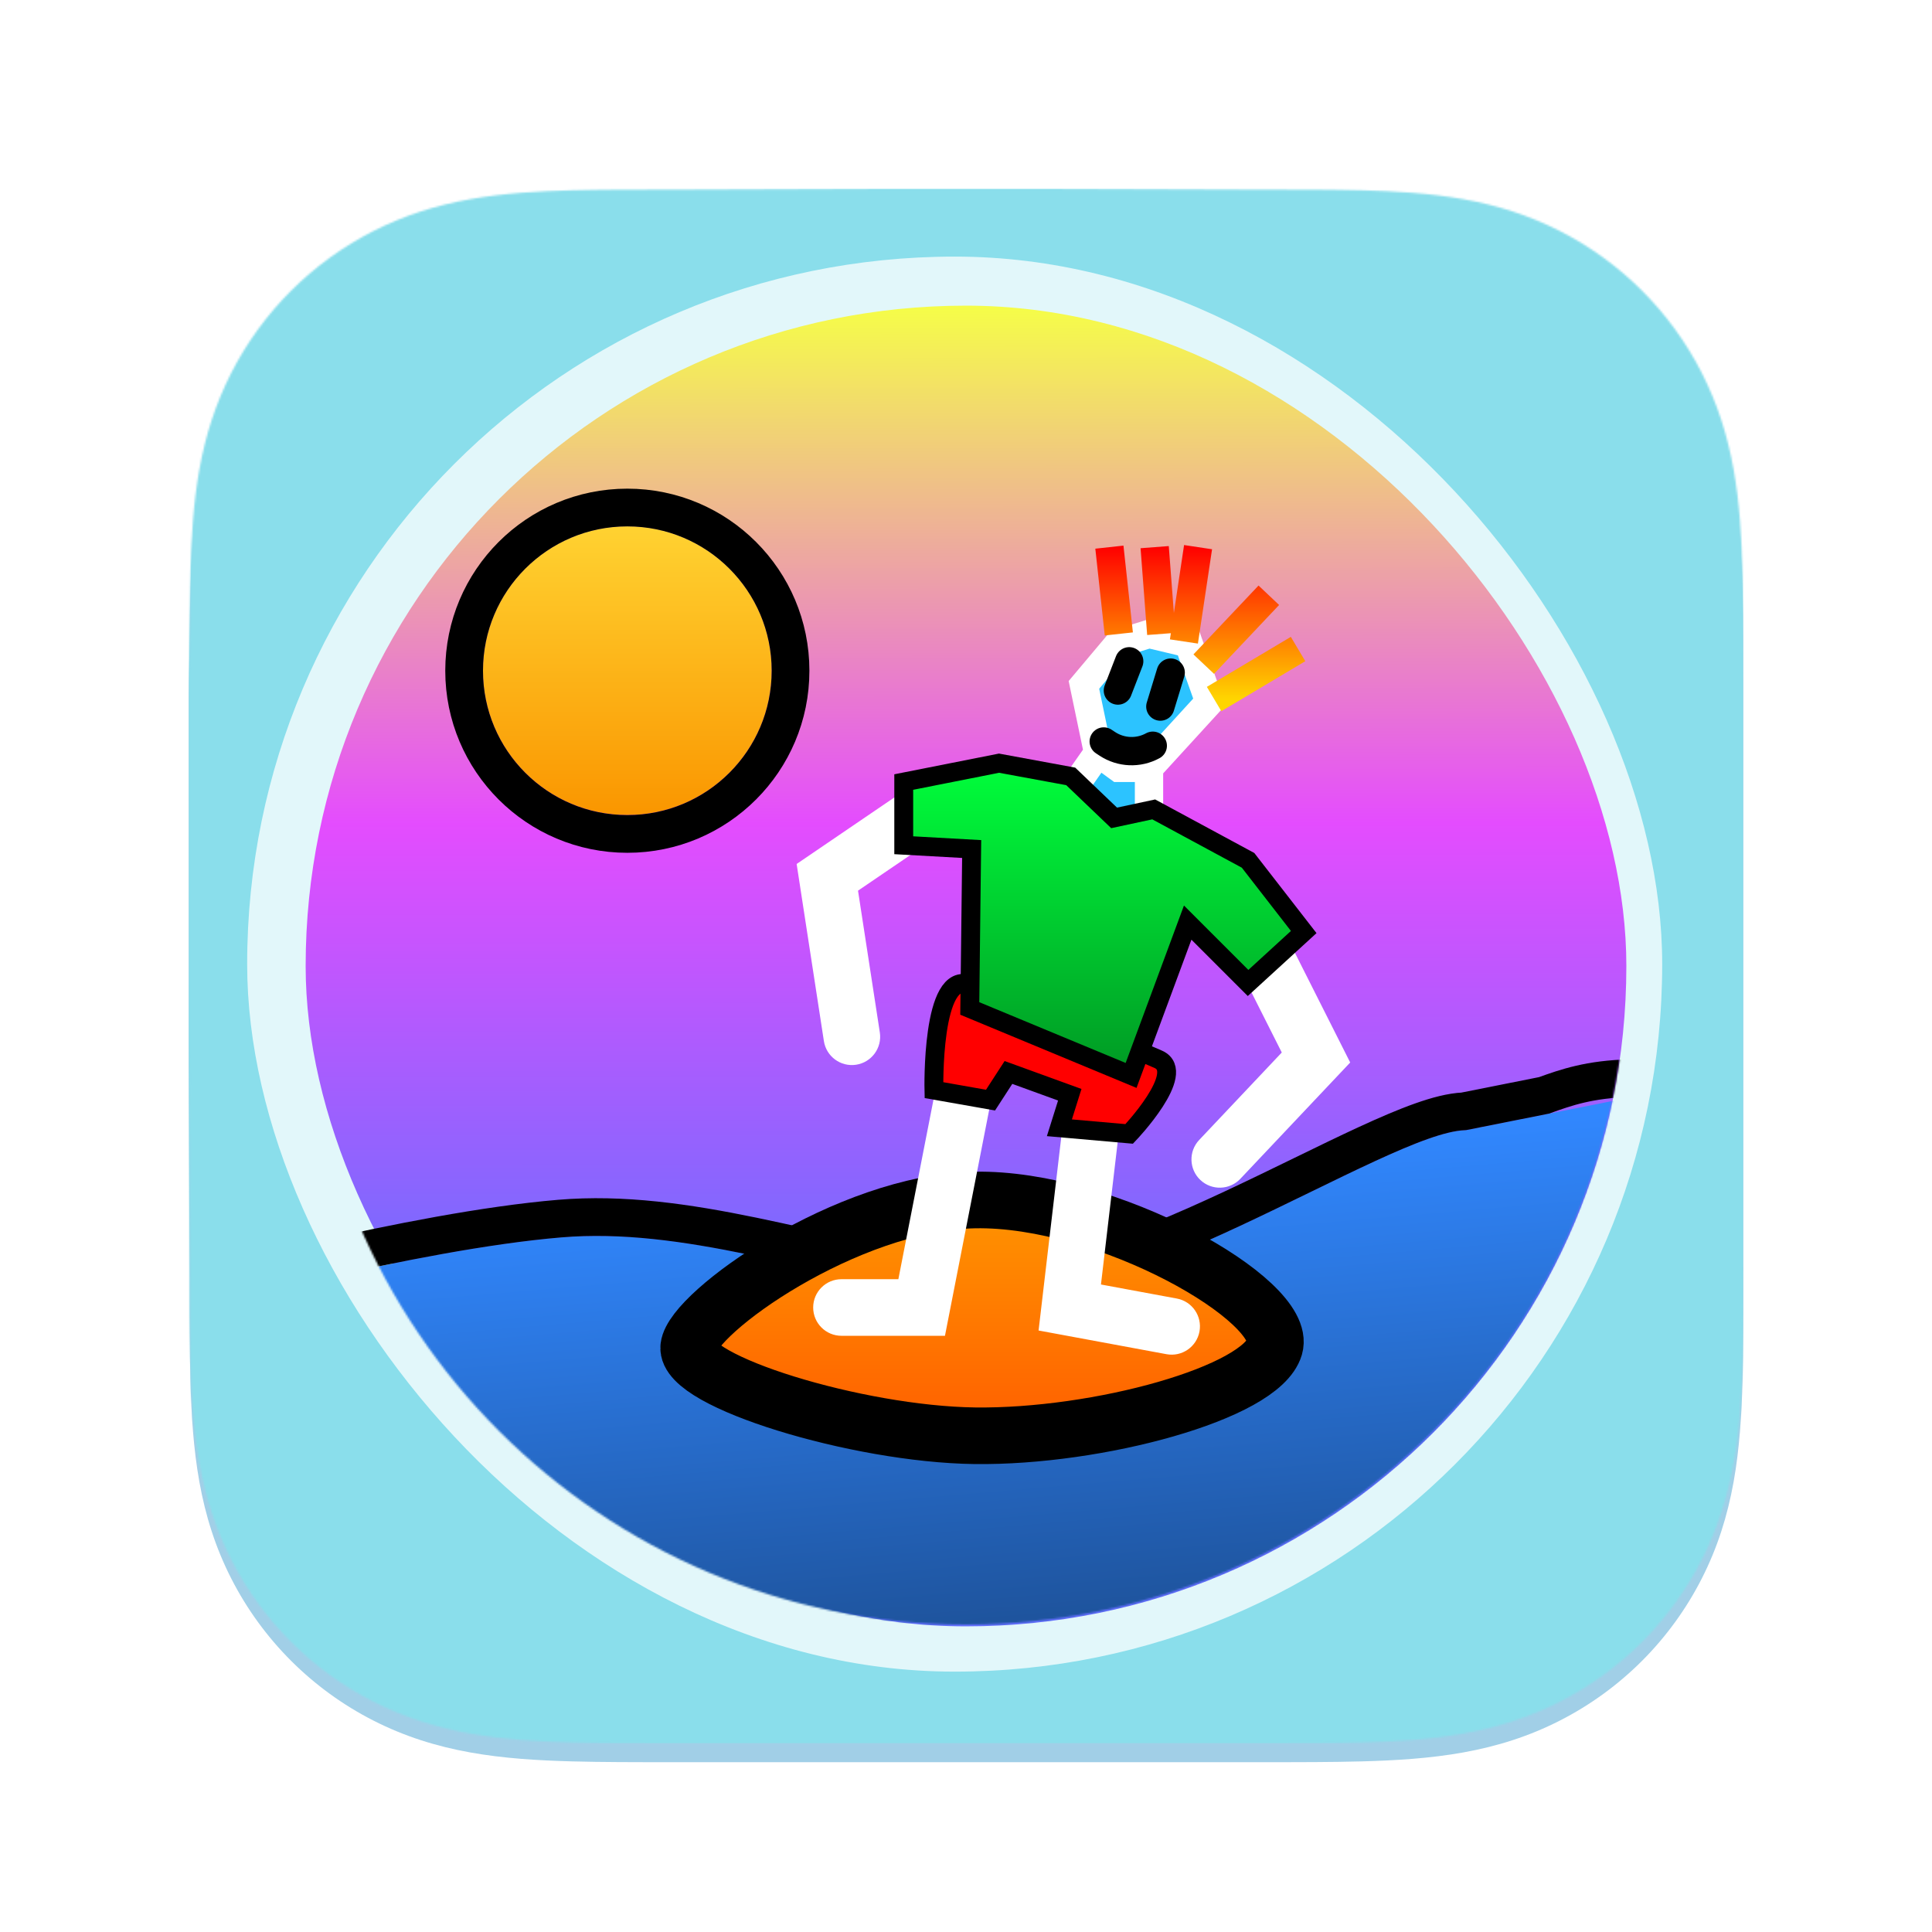 <svg width="1024" height="1024" viewBox="0 0 1024 1024" fill="none" xmlns="http://www.w3.org/2000/svg">
<g filter="url(#filter0_d_341_45)">
<path fill-rule="evenodd" clip-rule="evenodd" d="M924 356.627C924 346.845 924.004 337.062 923.944 327.279C923.895 319.038 923.8 310.799 923.576 302.562C923.092 284.609 922.033 266.502 918.84 248.749C915.602 230.741 910.314 213.98 901.981 197.617C893.789 181.534 883.088 166.817 870.32 154.058C857.555 141.299 842.834 130.605 826.746 122.418C810.366 114.083 793.587 108.797 775.558 105.56C757.803 102.372 739.691 101.315 721.738 100.83C713.495 100.607 705.253 100.513 697.008 100.462C687.22 100.402 677.432 100.407 667.644 100.407L553.997 100H468.997L357.361 100.407C347.554 100.407 337.747 100.402 327.94 100.462C319.678 100.513 311.42 100.607 303.161 100.83C285.167 101.315 267.014 102.373 249.217 105.565C231.164 108.801 214.36 114.085 197.958 122.414C181.835 130.602 167.083 141.297 154.291 154.058C141.501 166.816 130.78 181.53 122.573 197.61C114.217 213.981 108.919 230.752 105.673 248.77C102.477 266.516 101.418 284.617 100.931 302.562C100.709 310.8 100.613 319.039 100.563 327.279C100.503 337.063 100 349.216 100 358.999L100.003 469.089L100 554.998L100.508 667.427C100.508 677.223 100.504 687.019 100.563 696.815C100.613 705.067 100.709 713.317 100.932 721.566C101.418 739.542 102.479 757.675 105.678 775.452C108.923 793.484 114.22 810.269 122.569 826.653C130.777 842.759 141.5 857.495 154.291 870.272C167.082 883.049 181.83 893.757 197.95 901.956C214.362 910.302 231.174 915.595 249.238 918.836C267.027 922.029 285.174 923.088 303.161 923.573C311.42 923.796 319.679 923.891 327.941 923.941C337.748 924.001 347.554 923.997 357.361 923.997L470.006 924H555.217L667.644 923.996C677.432 923.996 687.22 924.001 697.008 923.941C705.253 923.891 713.495 923.796 721.738 923.573C739.698 923.087 757.816 922.027 775.579 918.832C793.597 915.591 810.368 910.3 826.739 901.959C842.831 893.761 857.554 883.051 870.32 870.272C883.086 857.497 893.786 842.763 901.978 826.66C910.316 810.268 915.604 793.475 918.844 775.431C922.034 757.661 923.092 739.535 923.577 721.566C923.8 713.316 923.895 705.066 923.944 696.815C924.005 687.019 924 677.223 924 667.427C924 667.427 923.994 556.983 923.994 554.998V468.999C923.994 467.533 924 356.627 924 356.627" fill="#A1CFE7"/>
</g>
<mask id="mask0_341_45" style="mask-type:luminance" maskUnits="userSpaceOnUse" x="100" y="100" width="824" height="824">
<path fill-rule="evenodd" clip-rule="evenodd" d="M924 356.627C924 346.845 924.004 337.062 923.944 327.279C923.895 319.038 923.8 310.799 923.576 302.562C923.092 284.609 922.033 266.502 918.84 248.749C915.602 230.741 910.314 213.98 901.981 197.617C893.789 181.534 883.088 166.817 870.32 154.058C857.555 141.299 842.834 130.605 826.746 122.418C810.366 114.083 793.587 108.797 775.558 105.56C757.803 102.372 739.691 101.315 721.738 100.83C713.495 100.607 705.253 100.513 697.008 100.462C687.22 100.402 677.432 100.407 667.644 100.407L553.997 100H468.997L357.361 100.407C347.554 100.407 337.747 100.402 327.94 100.462C319.678 100.513 311.42 100.607 303.161 100.83C285.167 101.315 267.014 102.373 249.217 105.565C231.164 108.801 214.36 114.085 197.958 122.414C181.835 130.602 167.083 141.297 154.291 154.058C141.501 166.816 130.78 181.53 122.573 197.61C114.217 213.981 108.919 230.752 105.673 248.77C102.477 266.516 101.418 284.617 100.931 302.562C100.709 310.8 100.613 319.039 100.563 327.279C100.503 337.063 100 349.216 100 358.999L100.003 469.089L100 554.998L100.508 667.427C100.508 677.223 100.504 687.019 100.563 696.815C100.613 705.067 100.709 713.317 100.932 721.566C101.418 739.542 102.479 757.675 105.678 775.452C108.923 793.484 114.22 810.269 122.569 826.653C130.777 842.759 141.5 857.495 154.291 870.272C167.082 883.049 181.83 893.757 197.95 901.956C214.362 910.302 231.174 915.595 249.238 918.836C267.027 922.029 285.174 923.088 303.161 923.573C311.42 923.796 319.679 923.891 327.941 923.941C337.748 924.001 347.554 923.997 357.361 923.997L470.006 924H555.217L667.644 923.996C677.432 923.996 687.22 924.001 697.008 923.941C705.253 923.891 713.495 923.796 721.738 923.573C739.698 923.087 757.816 922.027 775.579 918.832C793.597 915.591 810.368 910.3 826.739 901.959C842.831 893.761 857.554 883.051 870.32 870.272C883.086 857.497 893.786 842.763 901.978 826.66C910.316 810.268 915.604 793.475 918.844 775.431C922.034 757.661 923.092 739.535 923.577 721.566C923.8 713.316 923.895 705.066 923.944 696.815C924.005 687.019 924 677.223 924 667.427C924 667.427 923.994 556.983 923.994 554.998V468.999C923.994 467.533 924 356.627 924 356.627" fill="white"/>
</mask>
<g mask="url(#mask0_341_45)">
<g filter="url(#filter1_n_341_45)">
<rect width="824" height="824" transform="translate(100 100)" fill="#8ADEEB"/>
</g>
</g>
<rect x="131" y="136" width="750" height="750" rx="375" fill="white" fill-opacity="0.75"/>
<rect x="162" y="162" width="700" height="700" rx="350" fill="url(#paint0_linear_341_45)" fill-opacity="0.75"/>
<mask id="mask1_341_45" style="mask-type:alpha" maskUnits="userSpaceOnUse" x="162" y="161" width="700" height="700">
<circle cx="512" cy="511" r="350" fill="#D9D9D9"/>
</mask>
<g mask="url(#mask1_341_45)">
<g filter="url(#filter4_g_341_45)">
<circle cx="332.5" cy="355.5" r="76.5" fill="url(#paint1_linear_341_45)"/>
<circle cx="332.5" cy="355.5" r="86.5" stroke="black" stroke-width="20"/>
</g>
<g filter="url(#filter5_g_341_45)">
<path d="M697.5 560.5L708.405 570.799L715.631 563.148L710.895 553.75L697.5 560.5ZM635.595 604.201C629.907 610.223 630.178 619.717 636.201 625.405C642.223 631.093 651.717 630.822 657.405 624.799L646.5 614.5L635.595 604.201ZM438.5 465L430.058 452.601L422.235 457.927L423.674 467.281L438.5 465ZM436.674 551.781C437.934 559.969 445.593 565.585 453.781 564.326C461.969 563.066 467.585 555.407 466.326 547.219L451.5 549.5L436.674 551.781ZM665.5 497L652.105 503.75L684.105 567.25L697.5 560.5L710.895 553.75L678.895 490.25L665.5 497ZM697.5 560.5L686.595 550.201L635.595 604.201L646.5 614.5L657.405 624.799L708.405 570.799L697.5 560.5ZM485.5 433L477.058 420.601L430.058 452.601L438.5 465L446.942 477.399L493.942 445.399L485.5 433ZM438.5 465L423.674 467.281L436.674 551.781L451.5 549.5L466.326 547.219L453.326 462.719L438.5 465Z" fill="white"/>
</g>
<g filter="url(#filter6_g_341_45)">
<path d="M609 407H593L582 399L574.5 363L593 341L609 336L630 341L641 372L609 407Z" fill="#2CC3FF"/>
<path d="M582 399L568 419L582 440.5L609 436V407H593L582 399Z" fill="#2CC3FF"/>
<path d="M582 399L568 419L582 440.5L609 436V407M582 399L593 407H609M582 399L574.5 363L593 341L609 336L630 341L641 372L609 407" stroke="white" stroke-width="15"/>
</g>
<g filter="url(#filter7_g_341_45)">
<path d="M103.165 694.462C103.165 694.462 220.395 662.322 297.5 655.845C361.5 650.47 428 674.5 508.5 689C589 703.5 735.503 599.665 777 599C811.43 592.147 865.165 581.452 865.165 581.452L846.981 805.2L545.818 906.283L145.214 839.273L103.165 694.462Z" fill="url(#paint2_linear_341_45)"/>
<path d="M875.131 582.262L856.948 806.01L856.415 812.582L850.163 814.68L549 915.764L546.631 916.559L544.167 916.146L143.564 849.136L137.364 848.099L135.611 842.062L93.561 697.25L90.731 687.502L100.52 684.817L103.165 694.462C100.521 684.818 100.522 684.817 100.523 684.816C100.524 684.816 100.526 684.816 100.528 684.815C100.532 684.814 100.539 684.813 100.546 684.811C100.562 684.806 100.585 684.8 100.615 684.792C100.674 684.776 100.762 684.752 100.877 684.721C101.108 684.658 101.447 684.565 101.892 684.445C102.782 684.205 104.093 683.853 105.785 683.403C109.169 682.504 114.081 681.215 120.212 679.649C132.473 676.518 149.625 672.276 169.204 667.83C208.232 658.967 257.38 649.18 296.664 645.881C330.123 643.071 363.88 647.973 398.831 655.175C434.402 662.505 469.982 671.901 510.273 679.158C528.083 682.366 550.523 679.119 575.707 671.569C600.703 664.075 627.336 652.681 653.144 640.627C666.025 634.611 678.615 628.471 690.653 622.604C702.655 616.753 714.144 611.155 724.674 606.301C735.184 601.456 744.952 597.252 753.519 594.225C761.487 591.409 769.201 589.32 775.852 589.032C788.7 586.475 804.114 583.407 818.393 580.565C830.043 576.354 842.675 571.937 864.067 571.475L876.205 569.059L875.131 582.262Z" stroke="black" stroke-width="20"/>
</g>
<g filter="url(#filter8_g_341_45)">
<path d="M516.602 636.023C448.764 637.28 367.14 695.674 365.036 713.863C362.932 732.053 454.105 760.157 516.602 760.977C581.861 761.834 668.467 738.223 675.621 713.863C682.776 689.503 586.993 634.719 516.602 636.023Z" fill="url(#paint3_linear_341_45)"/>
<path d="M516.602 636.023C448.764 637.28 367.14 695.674 365.036 713.863C362.932 732.053 454.105 760.157 516.602 760.977C581.861 761.834 668.467 738.223 675.621 713.863C682.776 689.503 586.993 634.719 516.602 636.023Z" stroke="black" stroke-width="30"/>
</g>
<g filter="url(#filter9_g_341_45)">
<path d="M488.5 693V708H500.85L503.221 695.88L488.5 693ZM446 678C437.716 678 431 684.716 431 693C431 701.284 437.716 708 446 708V693V678ZM567 693L552.102 691.252L550.466 705.193L564.269 707.749L567 693ZM618.269 717.749C626.414 719.258 634.241 713.877 635.749 705.731C637.258 697.586 631.877 689.759 623.731 688.251L621 703L618.269 717.749ZM511 578L496.279 575.12L473.779 690.12L488.5 693L503.221 695.88L525.721 580.88L511 578ZM488.5 693V678H446V693V708H488.5V693ZM578.5 595L563.602 593.252L552.102 691.252L567 693L581.898 694.748L593.398 596.748L578.5 595ZM567 693L564.269 707.749L618.269 717.749L621 703L623.731 688.251L569.731 678.251L567 693Z" fill="white"/>
</g>
<g filter="url(#filter10_g_341_45)">
<path d="M525 583.082L534.5 568.423L567 580.232L561.5 597.742L598.5 601C598.5 601 629.5 568.5 614 561.5C598.5 554.5 534.5 530.5 514 522C493.5 513.5 495 577.789 495 577.789L525 583.082Z" fill="#FF0000"/>
<path d="M525 583.082L534.5 568.423L567 580.232L561.5 597.742L598.5 601C598.5 601 629.5 568.5 614 561.5C598.5 554.5 534.5 530.5 514 522C493.5 513.5 495 577.789 495 577.789L525 583.082Z" stroke="black" stroke-width="10"/>
</g>
<g filter="url(#filter11_g_341_45)">
<path d="M514 534.5L599.5 570L629.5 489L661.5 521L691 494L661.5 456L611.5 429L590.5 433.5L567.5 411.5L529.5 404.5L479 414.5V448L515 450L514 534.5Z" fill="url(#paint4_linear_341_45)"/>
<path d="M514 534.5L599.5 570L629.5 489L661.5 521L691 494L661.5 456L611.5 429L590.5 433.5L567.5 411.5L529.5 404.5L479 414.5V448L515 450L514 534.5Z" stroke="black" stroke-width="10"/>
</g>
<g filter="url(#filter12_g_341_45)">
<path d="M593 336L588 290M615.5 336L612 290M627.5 340L635 290M638 352L672.5 315.5M643.5 370.5L688 344" stroke="url(#paint5_linear_341_45)" stroke-width="15"/>
</g>
<g filter="url(#filter13_g_341_45)">
<path d="M598.5 350.5L592.5 366M620.5 356.5L615 374.5" stroke="black" stroke-width="15" stroke-linecap="round"/>
</g>
<g filter="url(#filter14_g_341_45)">
<path d="M585 393L586.916 394.262C594.143 399.023 603.408 399.403 611 395.25" stroke="black" stroke-width="15" stroke-linecap="round"/>
</g>
</g>
<defs>
<filter id="filter0_d_341_45" x="90" y="100" width="844" height="844" filterUnits="userSpaceOnUse" color-interpolation-filters="sRGB">
<feFlood flood-opacity="0" result="BackgroundImageFix"/>
<feColorMatrix in="SourceAlpha" type="matrix" values="0 0 0 0 0 0 0 0 0 0 0 0 0 0 0 0 0 0 127 0" result="hardAlpha"/>
<feOffset dy="10"/>
<feGaussianBlur stdDeviation="5"/>
<feColorMatrix type="matrix" values="0 0 0 0 0 0 0 0 0 0 0 0 0 0 0 0 0 0 0.3 0"/>
<feBlend mode="normal" in2="BackgroundImageFix" result="effect1_dropShadow_341_45"/>
<feBlend mode="normal" in="SourceGraphic" in2="effect1_dropShadow_341_45" result="shape"/>
</filter>
<filter id="filter1_n_341_45" x="100" y="100" width="824" height="824" filterUnits="userSpaceOnUse" color-interpolation-filters="sRGB">
<feFlood flood-opacity="0" result="BackgroundImageFix"/>
<feBlend mode="normal" in="SourceGraphic" in2="BackgroundImageFix" result="shape"/>
<feTurbulence type="fractalNoise" baseFrequency="0.01 0.01" stitchTiles="stitch" numOctaves="3" result="noise" seed="1420" />
<feColorMatrix in="noise" type="luminanceToAlpha" result="alphaNoise" />
<feComponentTransfer in="alphaNoise" result="coloredNoise1">
<feFuncA type="discrete" tableValues="0 0 0 0 1 1 1 1 1 1 1 1 1 1 1 1 1 1 1 1 1 1 1 1 1 1 1 1 1 1 1 1 1 1 1 1 1 1 1 1 1 1 1 1 1 1 0 0 0 0 0 0 0 0 0 0 0 0 0 0 0 0 0 0 0 0 0 0 0 0 0 0 0 0 0 0 0 0 0 0 0 0 0 0 0 0 0 0 0 0 0 0 0 0 0 0 0 0 0 0 "/>
</feComponentTransfer>
<feComposite operator="in" in2="shape" in="coloredNoise1" result="noise1Clipped" />
<feFlood flood-color="#FF0000" result="color1Flood" />
<feComposite operator="in" in2="noise1Clipped" in="color1Flood" result="color1" />
<feMerge result="effect1_noise_341_45">
<feMergeNode in="shape" />
<feMergeNode in="color1" />
</feMerge>
</filter>
<filter id="filter4_g_341_45" x="228.23" y="251.23" width="208.54" height="208.54" filterUnits="userSpaceOnUse" color-interpolation-filters="sRGB">
<feFlood flood-opacity="0" result="BackgroundImageFix"/>
<feBlend mode="normal" in="SourceGraphic" in2="BackgroundImageFix" result="shape"/>
<feTurbulence type="fractalNoise" baseFrequency="0.098 0.098" numOctaves="3" seed="8904" />
<feDisplacementMap in="shape" scale="15.54" xChannelSelector="R" yChannelSelector="G" result="displacedImage" width="100%" height="100%" />
<feMerge result="effect1_texture_341_45">
<feMergeNode in="displacedImage"/>
</feMerge>
</filter>
<filter id="filter5_g_341_45" x="417.135" y="415.501" width="303.596" height="219.099" filterUnits="userSpaceOnUse" color-interpolation-filters="sRGB">
<feFlood flood-opacity="0" result="BackgroundImageFix"/>
<feBlend mode="normal" in="SourceGraphic" in2="BackgroundImageFix" result="shape"/>
<feTurbulence type="fractalNoise" baseFrequency="0.104 0.104" numOctaves="3" seed="7099" />
<feDisplacementMap in="shape" scale="10.2" xChannelSelector="R" yChannelSelector="G" result="displacedImage" width="100%" height="100%" />
<feMerge result="effect1_texture_341_45">
<feMergeNode in="displacedImage"/>
</feMerge>
</filter>
<filter id="filter6_g_341_45" x="553.851" y="323.126" width="100.823" height="130.678" filterUnits="userSpaceOnUse" color-interpolation-filters="sRGB">
<feFlood flood-opacity="0" result="BackgroundImageFix"/>
<feBlend mode="normal" in="SourceGraphic" in2="BackgroundImageFix" result="shape"/>
<feTurbulence type="fractalNoise" baseFrequency="0.104 0.104" numOctaves="3" seed="6927" />
<feDisplacementMap in="shape" scale="10.2" xChannelSelector="R" yChannelSelector="G" result="displacedImage" width="100%" height="100%" />
<feMerge result="effect1_texture_341_45">
<feMergeNode in="displacedImage"/>
</feMerge>
</filter>
<filter id="filter7_g_341_45" x="73.156" y="551.525" width="819.229" height="380.448" filterUnits="userSpaceOnUse" color-interpolation-filters="sRGB">
<feFlood flood-opacity="0" result="BackgroundImageFix"/>
<feBlend mode="normal" in="SourceGraphic" in2="BackgroundImageFix" result="shape"/>
<feTurbulence type="fractalNoise" baseFrequency="0.105 0.105" numOctaves="3" seed="1795" />
<feDisplacementMap in="shape" scale="10.28" xChannelSelector="R" yChannelSelector="G" result="displacedImage" width="100%" height="100%" />
<feMerge result="effect1_texture_341_45">
<feMergeNode in="displacedImage"/>
</feMerge>
</filter>
<filter id="filter8_g_341_45" x="344.896" y="615.9" width="351.211" height="165.2" filterUnits="userSpaceOnUse" color-interpolation-filters="sRGB">
<feFlood flood-opacity="0" result="BackgroundImageFix"/>
<feBlend mode="normal" in="SourceGraphic" in2="BackgroundImageFix" result="shape"/>
<feTurbulence type="fractalNoise" baseFrequency="0.104 0.104" numOctaves="3" seed="1642" />
<feDisplacementMap in="shape" scale="10.2" xChannelSelector="R" yChannelSelector="G" result="displacedImage" width="100%" height="100%" />
<feMerge result="effect1_texture_341_45">
<feMergeNode in="displacedImage"/>
</feMerge>
</filter>
<filter id="filter9_g_341_45" x="425.9" y="570.02" width="215.202" height="153.083" filterUnits="userSpaceOnUse" color-interpolation-filters="sRGB">
<feFlood flood-opacity="0" result="BackgroundImageFix"/>
<feBlend mode="normal" in="SourceGraphic" in2="BackgroundImageFix" result="shape"/>
<feTurbulence type="fractalNoise" baseFrequency="0.104 0.104" numOctaves="3" seed="4503" />
<feDisplacementMap in="shape" scale="10.2" xChannelSelector="R" yChannelSelector="G" result="displacedImage" width="100%" height="100%" />
<feMerge result="effect1_texture_341_45">
<feMergeNode in="displacedImage"/>
</feMerge>
</filter>
<filter id="filter10_g_341_45" x="484.876" y="511.126" width="143.564" height="100.166" filterUnits="userSpaceOnUse" color-interpolation-filters="sRGB">
<feFlood flood-opacity="0" result="BackgroundImageFix"/>
<feBlend mode="normal" in="SourceGraphic" in2="BackgroundImageFix" result="shape"/>
<feTurbulence type="fractalNoise" baseFrequency="0.104 0.104" numOctaves="3" seed="391" />
<feDisplacementMap in="shape" scale="10.2" xChannelSelector="R" yChannelSelector="G" result="displacedImage" width="100%" height="100%" />
<feMerge result="effect1_texture_341_45">
<feMergeNode in="displacedImage"/>
</feMerge>
</filter>
<filter id="filter11_g_341_45" x="468.9" y="394.31" width="233.977" height="187.401" filterUnits="userSpaceOnUse" color-interpolation-filters="sRGB">
<feFlood flood-opacity="0" result="BackgroundImageFix"/>
<feBlend mode="normal" in="SourceGraphic" in2="BackgroundImageFix" result="shape"/>
<feTurbulence type="fractalNoise" baseFrequency="0.104 0.104" numOctaves="3" seed="9968" />
<feDisplacementMap in="shape" scale="10.2" xChannelSelector="R" yChannelSelector="G" result="displacedImage" width="100%" height="100%" />
<feMerge result="effect1_texture_341_45">
<feMergeNode in="displacedImage"/>
</feMerge>
</filter>
<filter id="filter12_g_341_45" x="575.444" y="283.787" width="121.493" height="98.257" filterUnits="userSpaceOnUse" color-interpolation-filters="sRGB">
<feFlood flood-opacity="0" result="BackgroundImageFix"/>
<feBlend mode="normal" in="SourceGraphic" in2="BackgroundImageFix" result="shape"/>
<feTurbulence type="fractalNoise" baseFrequency="0.104 0.104" numOctaves="3" seed="1867" />
<feDisplacementMap in="shape" scale="10.2" xChannelSelector="R" yChannelSelector="G" result="displacedImage" width="100%" height="100%" />
<feMerge result="effect1_texture_341_45">
<feMergeNode in="displacedImage"/>
</feMerge>
</filter>
<filter id="filter13_g_341_45" x="579.898" y="337.898" width="53.204" height="49.204" filterUnits="userSpaceOnUse" color-interpolation-filters="sRGB">
<feFlood flood-opacity="0" result="BackgroundImageFix"/>
<feBlend mode="normal" in="SourceGraphic" in2="BackgroundImageFix" result="shape"/>
<feTurbulence type="fractalNoise" baseFrequency="0.104 0.104" numOctaves="3" seed="2763" />
<feDisplacementMap in="shape" scale="10.2" xChannelSelector="R" yChannelSelector="G" result="displacedImage" width="100%" height="100%" />
<feMerge result="effect1_texture_341_45">
<feMergeNode in="displacedImage"/>
</feMerge>
</filter>
<filter id="filter14_g_341_45" x="572.399" y="380.399" width="51.202" height="30.32" filterUnits="userSpaceOnUse" color-interpolation-filters="sRGB">
<feFlood flood-opacity="0" result="BackgroundImageFix"/>
<feBlend mode="normal" in="SourceGraphic" in2="BackgroundImageFix" result="shape"/>
<feTurbulence type="fractalNoise" baseFrequency="0.104 0.104" numOctaves="3" seed="5654" />
<feDisplacementMap in="shape" scale="10.2" xChannelSelector="R" yChannelSelector="G" result="displacedImage" width="100%" height="100%" />
<feMerge result="effect1_texture_341_45">
<feMergeNode in="displacedImage"/>
</feMerge>
</filter>
<linearGradient id="paint0_linear_341_45" x1="512" y1="162" x2="512.492" y2="710.383" gradientUnits="userSpaceOnUse">
<stop stop-color="#FBFF0C"/>
<stop offset="0.5" stop-color="#E413FF"/>
<stop offset="1" stop-color="#3942FF"/>
</linearGradient>
<linearGradient id="paint1_linear_341_45" x1="332.5" y1="279" x2="332.5" y2="432" gradientUnits="userSpaceOnUse">
<stop stop-color="#FFD231"/>
<stop offset="1" stop-color="#FA9600"/>
</linearGradient>
<linearGradient id="paint2_linear_341_45" x1="504.816" y1="620.068" x2="526.5" y2="873.5" gradientUnits="userSpaceOnUse">
<stop stop-color="#3187FE"/>
<stop offset="1" stop-color="#1D5198"/>
</linearGradient>
<linearGradient id="paint3_linear_341_45" x1="520.329" y1="636.023" x2="520.329" y2="760.977" gradientUnits="userSpaceOnUse">
<stop stop-color="#FF9500"/>
<stop offset="1" stop-color="#FF5E00"/>
</linearGradient>
<linearGradient id="paint4_linear_341_45" x1="585" y1="404.5" x2="585" y2="570" gradientUnits="userSpaceOnUse">
<stop stop-color="#00FF3B"/>
<stop offset="1" stop-color="#009924"/>
</linearGradient>
<linearGradient id="paint5_linear_341_45" x1="638" y1="290" x2="638" y2="370.5" gradientUnits="userSpaceOnUse">
<stop stop-color="#FF0000"/>
<stop offset="1" stop-color="#FFD500"/>
</linearGradient>
</defs>
</svg>
